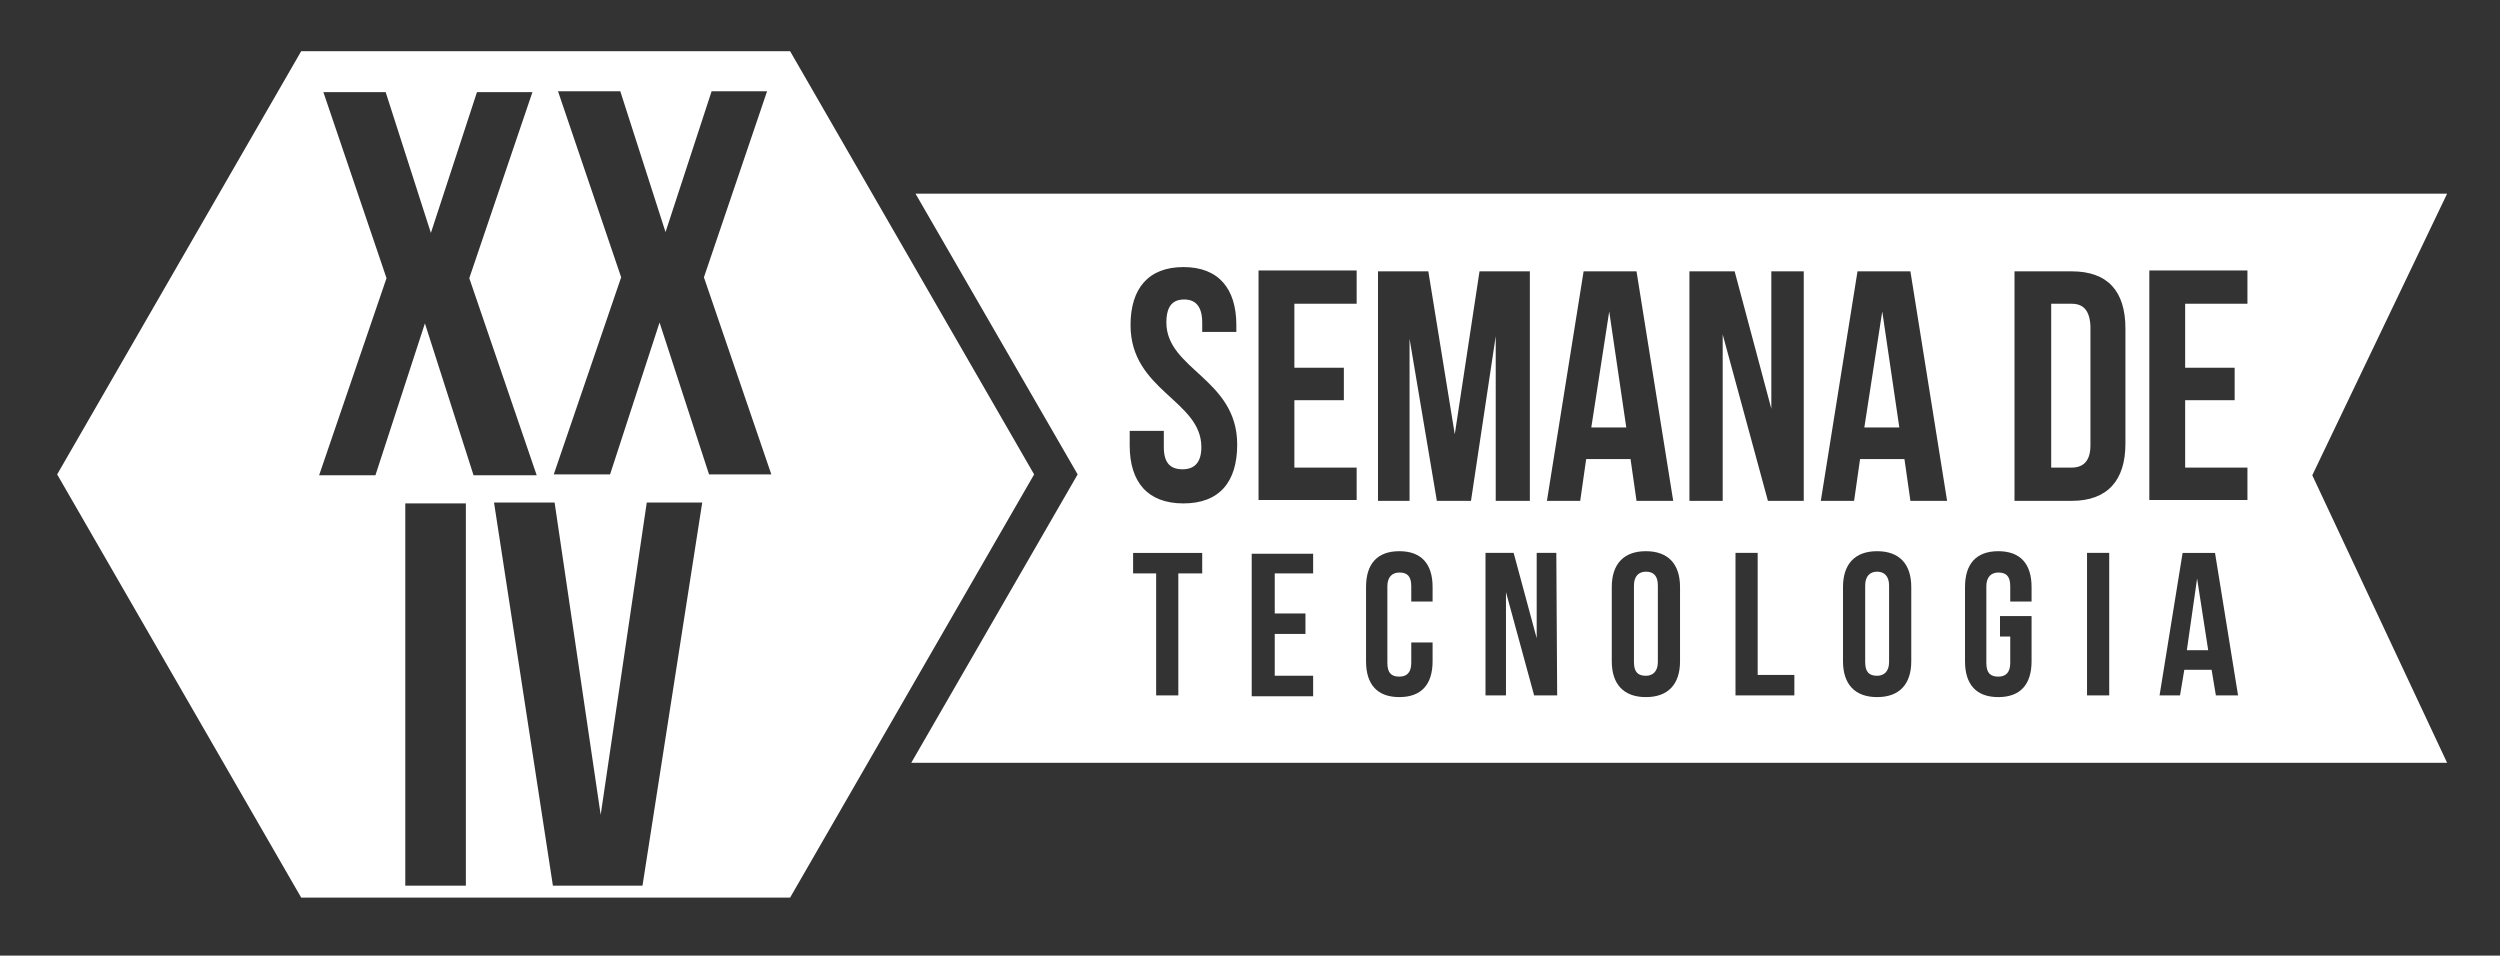 <?xml version="1.0" encoding="utf-8"?>
<!-- Generator: Adobe Illustrator 19.0.0, SVG Export Plug-In . SVG Version: 6.00 Build 0)  -->
<svg version="1.1" id="Layer_1" xmlns="http://www.w3.org/2000/svg" xmlns:xlink="http://www.w3.org/1999/xlink" x="0px" y="0px"
	 viewBox="-32 341.7 293 112" style="enable-background:new -32 341.7 293 112;" xml:space="preserve">
<rect x="-32" y="341.7" width="293" height="112" fill="#333333" stroke="none"/>
<style type="text/css">
	.st0{fill:#FFFFFF;}
</style>
<path class="st0" d="M60.6,347.7H3.3l-28.6,49.6l28.6,49.6h57.3l28.6-49.6L60.6,347.7z M22.6,445.5h-7.1v-44.8h7.1V445.5z
	 M17.8,379.6L12,397.4H5.4l7.9-23.1l-7.4-21.8h7.3l5.3,16.5l5.4-16.5h6.5L23,374.3l7.9,23.1h-7.4C23.5,397.4,17.8,379.6,17.8,379.6z
	 M43.3,445.5H32.8l-6.9-44.9H33l5.4,36.6l5.4-36.6h6.5L43.3,445.5L43.3,445.5z M51.1,397.3l-5.8-17.8l-5.8,17.8h-6.6l7.9-23.1
	l-7.4-21.8h7.3l5.3,16.5l5.4-16.5h6.5l-7.4,21.8l7.9,23.1L51.1,397.3L51.1,397.3z M188,408.7c-0.8,0-1.4,0.5-1.4,1.6v9
	c0,1.2,0.5,1.6,1.4,1.6c0.8,0,1.4-0.5,1.4-1.6v-9C189.4,409.2,188.8,408.7,188,408.7z M224.3,417.9h2.5l-1.3-8.4L224.3,417.9z
	 M160.9,408.7c-0.8,0-1.4,0.5-1.4,1.6v9c0,1.2,0.5,1.6,1.4,1.6c0.8,0,1.4-0.5,1.4-1.6v-9C162.3,409.2,161.8,408.7,160.9,408.7z
	 M186.5,391.8h4.1l-2-13.6L186.5,391.8z M254.8,364.4H75.3l19,32.9l-19.5,33.8h180L239,397.4L254.8,364.4z M108.8,408.9h-2.7v14.3
	h-2.6v-14.3h-2.7v-2.4h8.1v2.4H108.8z M106.7,400.7c-4.2,0-6.3-2.5-6.3-6.8v-1.7h4v1.9c0,1.9,0.8,2.6,2.2,2.6c1.3,0,2.2-0.7,2.2-2.6
	c0-5.5-8.3-6.6-8.3-14.3c0-4.3,2.1-6.8,6.2-6.8s6.2,2.5,6.2,6.8v0.8h-4v-1.1c0-1.9-0.8-2.7-2.1-2.7s-2.1,0.7-2.1,2.7
	c0,5.5,8.3,6.6,8.3,14.3C113,398.2,110.9,400.7,106.7,400.7L106.7,400.7z M121.9,408.9h-4.5v4.7h3.6v2.4h-3.6v4.9h4.5v2.4h-7.2
	v-16.7h7.2V408.9L121.9,408.9z M127,377.3h-7.3v7.5h5.8v3.8h-5.8v7.9h7.3v3.8h-11.5v-26.9H127L127,377.3L127,377.3z M135.9,412.2
	h-2.5v-1.8c0-1.2-0.5-1.6-1.4-1.6c-0.8,0-1.4,0.5-1.4,1.6v9c0,1.2,0.5,1.6,1.4,1.6c0.8,0,1.4-0.4,1.4-1.6V417h2.5v2.2
	c0,2.7-1.3,4.2-3.9,4.2s-3.9-1.5-3.9-4.2v-8.7c0-2.7,1.3-4.2,3.9-4.2s3.9,1.5,3.9,4.2V412.2L135.9,412.2z M136.4,400.4l-3.2-19v19
	h-3.7v-26.9h5.9l3.1,19.1l2.9-19.1h5.9v26.9h-4v-19.3l-2.9,19.3H136.4z M150.5,423.2h-2.7l-3.3-12.1v12.1h-2.4v-16.7h3.3l2.7,10v-10
	h2.3L150.5,423.2L150.5,423.2z M153.2,400.4h-3.9l4.3-26.9h6.2l4.3,26.9h-4.3l-0.7-4.9h-5.2L153.2,400.4z M164.9,419.2
	c0,2.7-1.4,4.2-4,4.2s-4-1.5-4-4.2v-8.7c0-2.7,1.4-4.2,4-4.2s4,1.5,4,4.2V419.2z M178.3,423.2h-6.9v-16.7h2.6v14.3h4.3V423.2
	L178.3,423.2z M179.5,400.4h-4.3l-5.3-19.5v19.5H166v-26.9h5.3l4.3,16.1v-16.1h3.8v26.9H179.5z M192,419.2c0,2.7-1.4,4.2-4,4.2
	s-4-1.5-4-4.2v-8.7c0-2.7,1.4-4.2,4-4.2s4,1.5,4,4.2V419.2z M191.9,400.4l-0.7-4.9H186l-0.7,4.9h-3.9l4.3-26.9h6.2l4.3,26.9H191.9z
	 M206.1,412.2h-2.5v-1.8c0-1.2-0.5-1.6-1.4-1.6c-0.8,0-1.4,0.5-1.4,1.6v9c0,1.2,0.5,1.6,1.4,1.6c0.8,0,1.4-0.4,1.4-1.6v-3.1h-1.2
	v-2.4h3.7v5.3c0,2.7-1.3,4.2-3.9,4.2s-3.9-1.5-3.9-4.2v-8.7c0-2.7,1.3-4.2,3.9-4.2s3.9,1.5,3.9,4.2V412.2z M215.2,423.2h-2.6v-16.7
	h2.6V423.2z M217.1,393.7c0,4.3-2.1,6.7-6.3,6.7h-6.7v-26.9h6.7c4.2,0,6.3,2.3,6.3,6.7V393.7z M227.7,423.2l-0.5-3H224l-0.5,3h-2.4
	l2.7-16.7h3.8l2.7,16.7H227.7z M231.4,377.3h-7.3v7.5h5.8v3.8h-5.8v7.9h7.3v3.8h-11.5v-26.9h11.5V377.3L231.4,377.3z M210.8,377.3
	h-2.4v19.2h2.4c1.3,0,2.2-0.7,2.2-2.6v-14C212.9,378,212.1,377.3,210.8,377.3z M154.5,391.8h4.1l-2-13.6L154.5,391.8z"/>
</svg>
